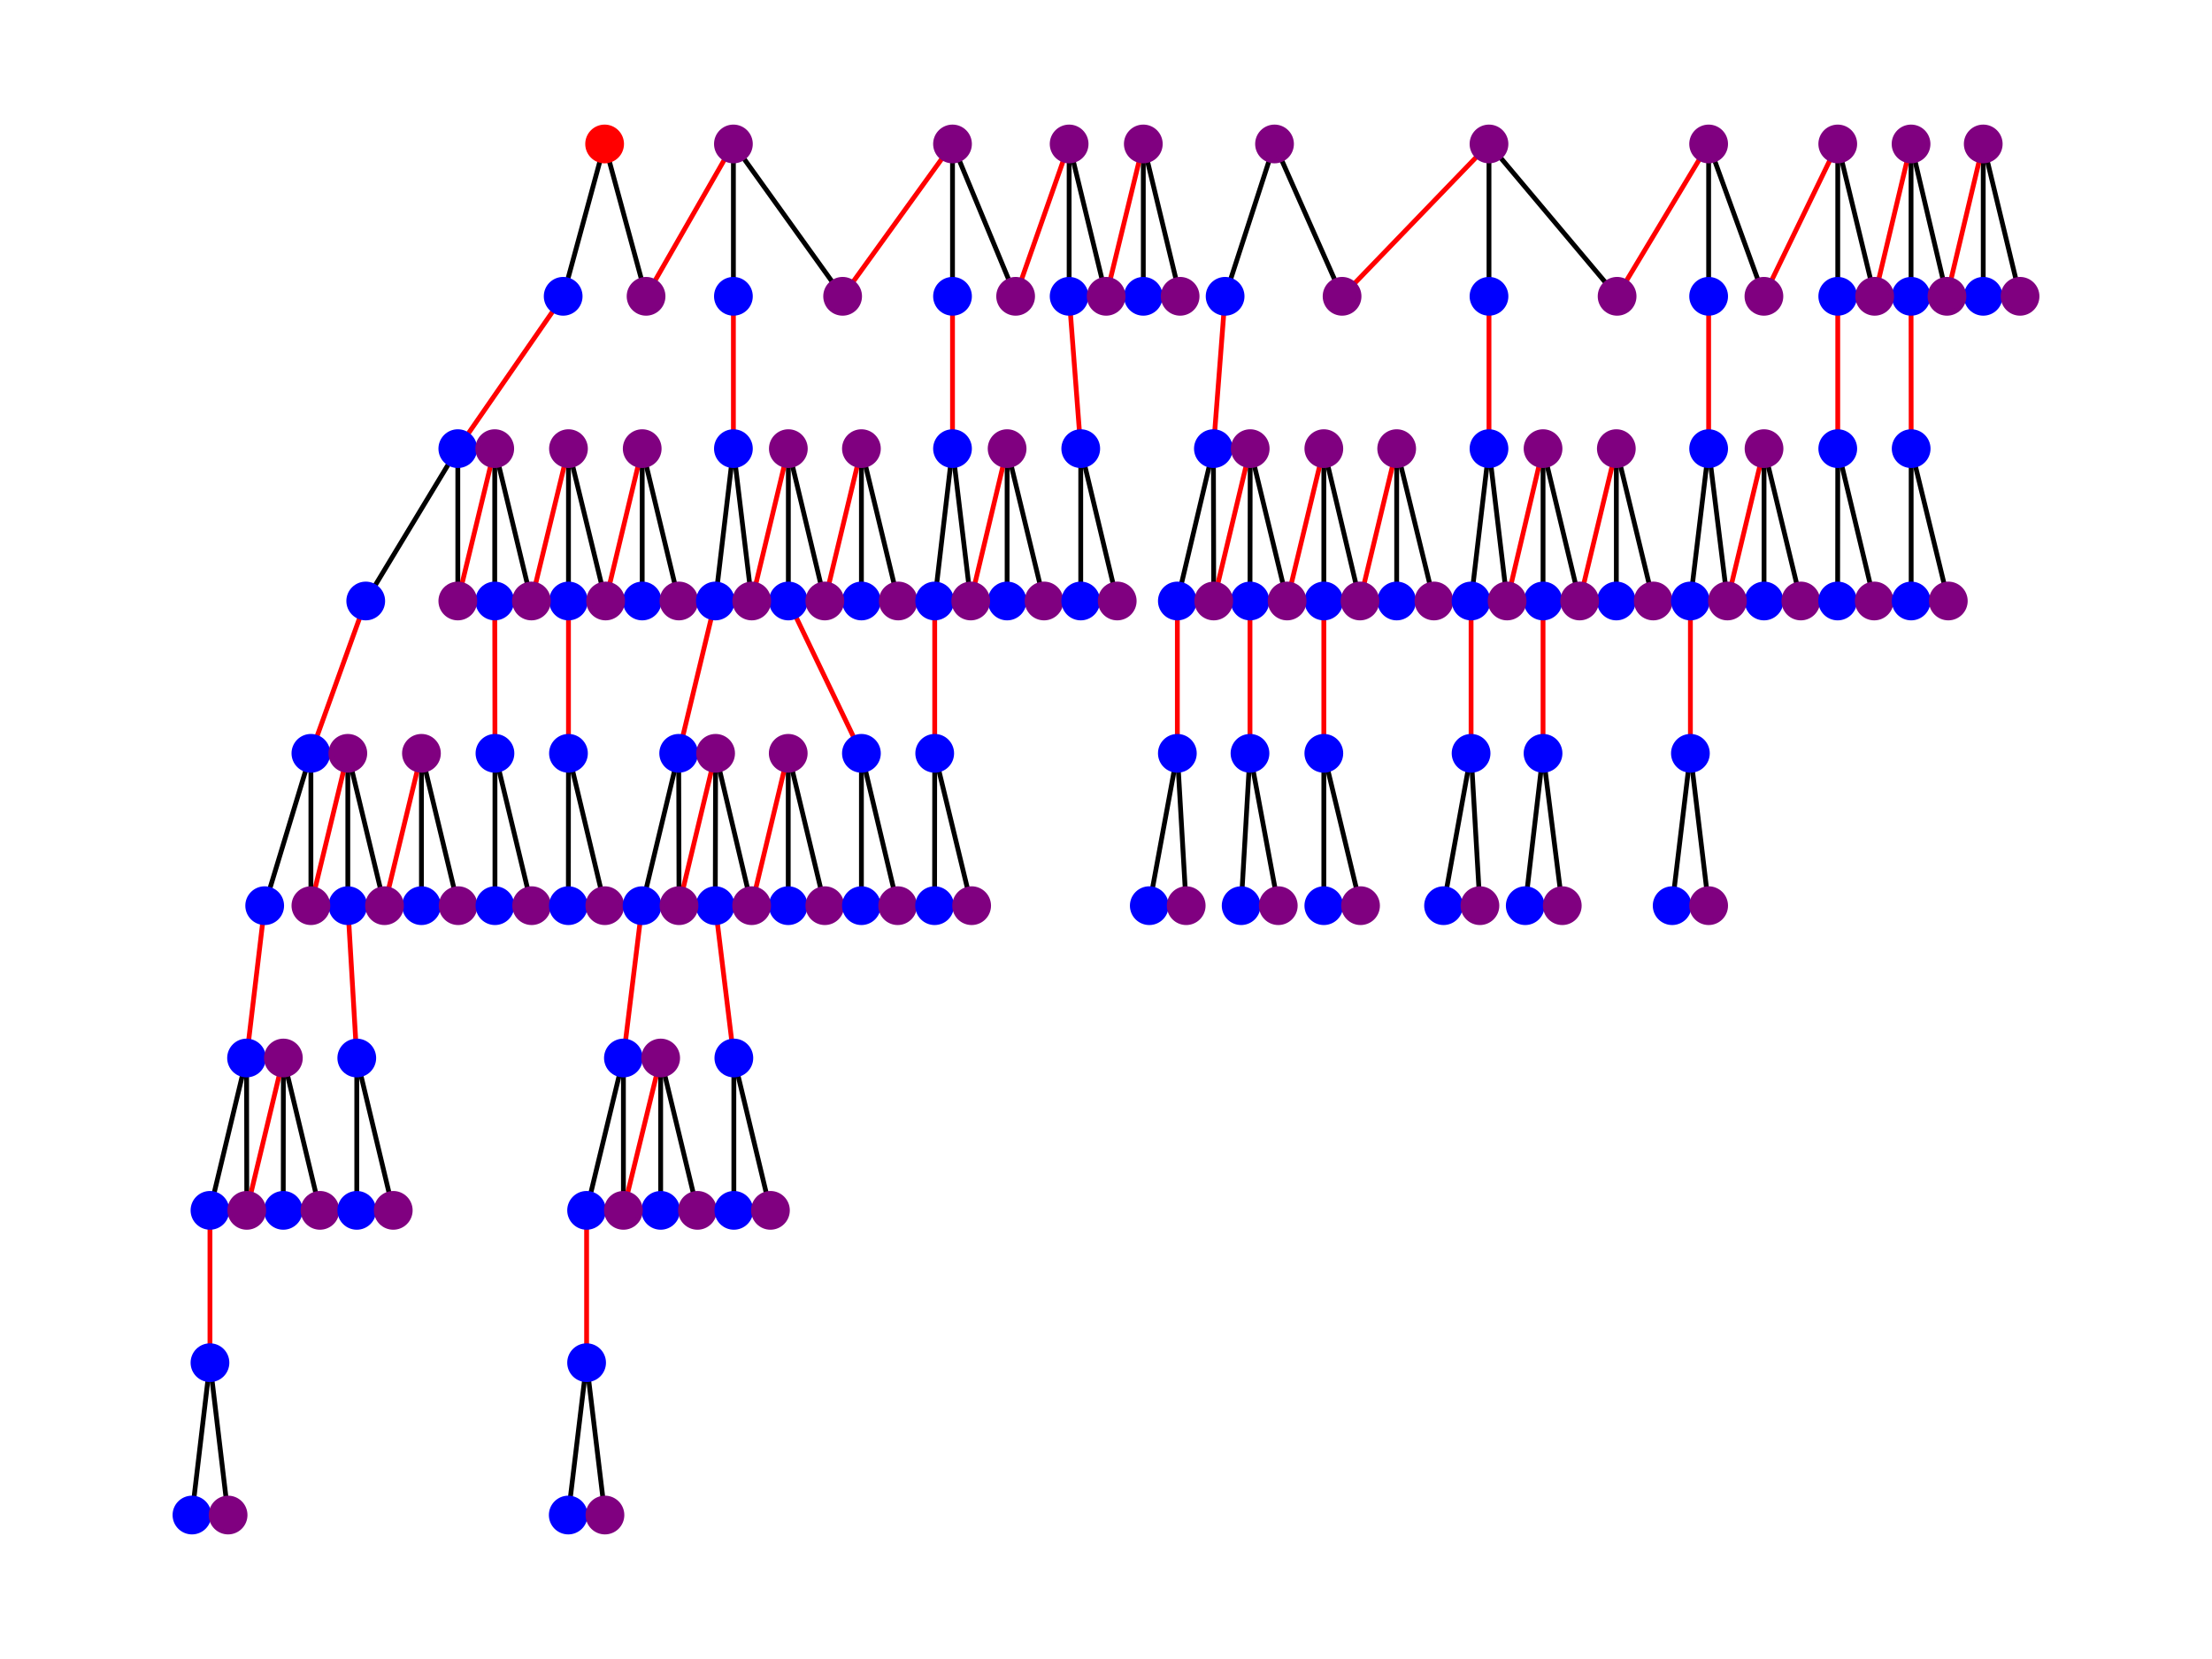 <?xml version="1.0" encoding="utf-8" standalone="no"?>
<!DOCTYPE svg PUBLIC "-//W3C//DTD SVG 1.1//EN"
  "http://www.w3.org/Graphics/SVG/1.1/DTD/svg11.dtd">
<svg xmlns:xlink="http://www.w3.org/1999/xlink" width="460.8pt" height="345.6pt" viewBox="0 0 460.8 345.6" xmlns="http://www.w3.org/2000/svg" version="1.1">
 <defs>
  <style type="text/css">*{stroke-linejoin: round; stroke-linecap: butt}</style>
 </defs>
 <g id="figure_1">
  <g id="patch_1">
   <path d="M 0 345.6 
L 460.8 345.6 
L 460.8 0 
L 0 0 
z
" style="fill: #ffffff"/>
  </g>
  <g id="axes_1">
   <g id="LineCollection_1">
    <path d="M 125.953 29.99 
L 117.318 61.726 
" clip-path="url(#p67c96daff3)" style="fill: none; stroke: #000000"/>
    <path d="M 125.953 29.99 
L 134.589 61.726 
" clip-path="url(#p67c96daff3)" style="fill: none; stroke: #000000"/>
    <path d="M 265.507 29.99 
L 255.214 61.726 
" clip-path="url(#p67c96daff3)" style="fill: none; stroke: #000000"/>
    <path d="M 265.507 29.99 
L 279.578 61.726 
" clip-path="url(#p67c96daff3)" style="fill: none; stroke: #000000"/>
    <path d="M 117.318 61.726 
L 95.371 93.461 
" clip-path="url(#p67c96daff3)" style="fill: none; stroke: #ff0000"/>
    <path d="M 95.371 93.461 
L 76.188 125.197 
" clip-path="url(#p67c96daff3)" style="fill: none; stroke: #000000"/>
    <path d="M 95.371 93.461 
L 95.371 125.197 
" clip-path="url(#p67c96daff3)" style="fill: none; stroke: #000000"/>
    <path d="M 152.782 29.99 
L 152.782 61.726 
" clip-path="url(#p67c96daff3)" style="fill: none; stroke: #000000"/>
    <path d="M 152.782 29.99 
L 175.534 61.726 
" clip-path="url(#p67c96daff3)" style="fill: none; stroke: #000000"/>
    <path d="M 152.782 29.99 
L 134.589 61.726 
" clip-path="url(#p67c96daff3)" style="fill: none; stroke: #ff0000"/>
    <path d="M 76.188 125.197 
L 64.766 156.932 
" clip-path="url(#p67c96daff3)" style="fill: none; stroke: #ff0000"/>
    <path d="M 64.766 156.932 
L 55.14 188.668 
" clip-path="url(#p67c96daff3)" style="fill: none; stroke: #000000"/>
    <path d="M 64.766 156.932 
L 64.766 188.668 
" clip-path="url(#p67c96daff3)" style="fill: none; stroke: #000000"/>
    <path d="M 103.063 93.461 
L 103.063 125.197 
" clip-path="url(#p67c96daff3)" style="fill: none; stroke: #000000"/>
    <path d="M 103.063 93.461 
L 110.708 125.197 
" clip-path="url(#p67c96daff3)" style="fill: none; stroke: #000000"/>
    <path d="M 103.063 93.461 
L 95.371 125.197 
" clip-path="url(#p67c96daff3)" style="fill: none; stroke: #ff0000"/>
    <path d="M 55.14 188.668 
L 51.363 220.403 
" clip-path="url(#p67c96daff3)" style="fill: none; stroke: #ff0000"/>
    <path d="M 51.363 220.403 
L 43.74 252.139 
" clip-path="url(#p67c96daff3)" style="fill: none; stroke: #000000"/>
    <path d="M 51.363 220.403 
L 51.409 252.139 
" clip-path="url(#p67c96daff3)" style="fill: none; stroke: #000000"/>
    <path d="M 72.458 156.932 
L 72.458 188.668 
" clip-path="url(#p67c96daff3)" style="fill: none; stroke: #000000"/>
    <path d="M 72.458 156.932 
L 80.103 188.668 
" clip-path="url(#p67c96daff3)" style="fill: none; stroke: #000000"/>
    <path d="M 72.458 156.932 
L 64.766 188.668 
" clip-path="url(#p67c96daff3)" style="fill: none; stroke: #ff0000"/>
    <path d="M 43.74 252.139 
L 43.74 283.874 
" clip-path="url(#p67c96daff3)" style="fill: none; stroke: #ff0000"/>
    <path d="M 43.74 283.874 
L 39.987 315.61 
" clip-path="url(#p67c96daff3)" style="fill: none; stroke: #000000"/>
    <path d="M 43.74 283.874 
L 47.517 315.61 
" clip-path="url(#p67c96daff3)" style="fill: none; stroke: #000000"/>
    <path d="M 59.032 220.403 
L 59.009 252.139 
" clip-path="url(#p67c96daff3)" style="fill: none; stroke: #000000"/>
    <path d="M 59.032 220.403 
L 66.654 252.139 
" clip-path="url(#p67c96daff3)" style="fill: none; stroke: #000000"/>
    <path d="M 59.032 220.403 
L 51.409 252.139 
" clip-path="url(#p67c96daff3)" style="fill: none; stroke: #ff0000"/>
    <path d="M 72.458 188.668 
L 74.323 220.403 
" clip-path="url(#p67c96daff3)" style="fill: none; stroke: #ff0000"/>
    <path d="M 74.323 220.403 
L 74.323 252.139 
" clip-path="url(#p67c96daff3)" style="fill: none; stroke: #000000"/>
    <path d="M 74.323 220.403 
L 81.922 252.139 
" clip-path="url(#p67c96daff3)" style="fill: none; stroke: #000000"/>
    <path d="M 87.795 156.932 
L 87.795 188.668 
" clip-path="url(#p67c96daff3)" style="fill: none; stroke: #000000"/>
    <path d="M 87.795 156.932 
L 95.44 188.668 
" clip-path="url(#p67c96daff3)" style="fill: none; stroke: #000000"/>
    <path d="M 87.795 156.932 
L 80.103 188.668 
" clip-path="url(#p67c96daff3)" style="fill: none; stroke: #ff0000"/>
    <path d="M 103.063 125.197 
L 103.109 156.932 
" clip-path="url(#p67c96daff3)" style="fill: none; stroke: #ff0000"/>
    <path d="M 103.109 156.932 
L 103.109 188.668 
" clip-path="url(#p67c96daff3)" style="fill: none; stroke: #000000"/>
    <path d="M 103.109 156.932 
L 110.754 188.668 
" clip-path="url(#p67c96daff3)" style="fill: none; stroke: #000000"/>
    <path d="M 118.423 93.461 
L 118.423 125.197 
" clip-path="url(#p67c96daff3)" style="fill: none; stroke: #000000"/>
    <path d="M 118.423 93.461 
L 126.161 125.197 
" clip-path="url(#p67c96daff3)" style="fill: none; stroke: #000000"/>
    <path d="M 118.423 93.461 
L 110.708 125.197 
" clip-path="url(#p67c96daff3)" style="fill: none; stroke: #ff0000"/>
    <path d="M 118.423 125.197 
L 118.423 156.932 
" clip-path="url(#p67c96daff3)" style="fill: none; stroke: #ff0000"/>
    <path d="M 118.423 156.932 
L 118.4 188.668 
" clip-path="url(#p67c96daff3)" style="fill: none; stroke: #000000"/>
    <path d="M 118.423 156.932 
L 125.999 188.668 
" clip-path="url(#p67c96daff3)" style="fill: none; stroke: #000000"/>
    <path d="M 133.783 93.461 
L 133.783 125.197 
" clip-path="url(#p67c96daff3)" style="fill: none; stroke: #000000"/>
    <path d="M 133.783 93.461 
L 141.429 125.197 
" clip-path="url(#p67c96daff3)" style="fill: none; stroke: #000000"/>
    <path d="M 133.783 93.461 
L 126.161 125.197 
" clip-path="url(#p67c96daff3)" style="fill: none; stroke: #ff0000"/>
    <path d="M 152.782 61.726 
L 152.782 93.461 
" clip-path="url(#p67c96daff3)" style="fill: none; stroke: #ff0000"/>
    <path d="M 152.782 93.461 
L 149.028 125.197 
" clip-path="url(#p67c96daff3)" style="fill: none; stroke: #000000"/>
    <path d="M 152.782 93.461 
L 156.605 125.197 
" clip-path="url(#p67c96daff3)" style="fill: none; stroke: #000000"/>
    <path d="M 198.425 29.99 
L 198.425 61.726 
" clip-path="url(#p67c96daff3)" style="fill: none; stroke: #000000"/>
    <path d="M 198.425 29.99 
L 211.574 61.726 
" clip-path="url(#p67c96daff3)" style="fill: none; stroke: #000000"/>
    <path d="M 198.425 29.99 
L 175.534 61.726 
" clip-path="url(#p67c96daff3)" style="fill: none; stroke: #ff0000"/>
    <path d="M 149.028 125.197 
L 141.383 156.932 
" clip-path="url(#p67c96daff3)" style="fill: none; stroke: #ff0000"/>
    <path d="M 141.383 156.932 
L 133.76 188.668 
" clip-path="url(#p67c96daff3)" style="fill: none; stroke: #000000"/>
    <path d="M 141.383 156.932 
L 141.452 188.668 
" clip-path="url(#p67c96daff3)" style="fill: none; stroke: #000000"/>
    <path d="M 164.227 93.461 
L 164.227 125.197 
" clip-path="url(#p67c96daff3)" style="fill: none; stroke: #000000"/>
    <path d="M 164.227 93.461 
L 171.827 125.197 
" clip-path="url(#p67c96daff3)" style="fill: none; stroke: #000000"/>
    <path d="M 164.227 93.461 
L 156.605 125.197 
" clip-path="url(#p67c96daff3)" style="fill: none; stroke: #ff0000"/>
    <path d="M 133.76 188.668 
L 129.868 220.403 
" clip-path="url(#p67c96daff3)" style="fill: none; stroke: #ff0000"/>
    <path d="M 129.868 220.403 
L 122.2 252.139 
" clip-path="url(#p67c96daff3)" style="fill: none; stroke: #000000"/>
    <path d="M 129.868 220.403 
L 129.868 252.139 
" clip-path="url(#p67c96daff3)" style="fill: none; stroke: #000000"/>
    <path d="M 149.074 156.932 
L 149.005 188.668 
" clip-path="url(#p67c96daff3)" style="fill: none; stroke: #000000"/>
    <path d="M 149.074 156.932 
L 156.582 188.668 
" clip-path="url(#p67c96daff3)" style="fill: none; stroke: #000000"/>
    <path d="M 149.074 156.932 
L 141.452 188.668 
" clip-path="url(#p67c96daff3)" style="fill: none; stroke: #ff0000"/>
    <path d="M 122.2 252.139 
L 122.2 283.874 
" clip-path="url(#p67c96daff3)" style="fill: none; stroke: #ff0000"/>
    <path d="M 122.2 283.874 
L 118.377 315.61 
" clip-path="url(#p67c96daff3)" style="fill: none; stroke: #000000"/>
    <path d="M 122.2 283.874 
L 126.022 315.61 
" clip-path="url(#p67c96daff3)" style="fill: none; stroke: #000000"/>
    <path d="M 137.629 220.403 
L 137.629 252.139 
" clip-path="url(#p67c96daff3)" style="fill: none; stroke: #000000"/>
    <path d="M 137.629 220.403 
L 145.297 252.139 
" clip-path="url(#p67c96daff3)" style="fill: none; stroke: #000000"/>
    <path d="M 137.629 220.403 
L 129.868 252.139 
" clip-path="url(#p67c96daff3)" style="fill: none; stroke: #ff0000"/>
    <path d="M 149.005 188.668 
L 152.874 220.403 
" clip-path="url(#p67c96daff3)" style="fill: none; stroke: #ff0000"/>
    <path d="M 152.874 220.403 
L 152.874 252.139 
" clip-path="url(#p67c96daff3)" style="fill: none; stroke: #000000"/>
    <path d="M 152.874 220.403 
L 160.496 252.139 
" clip-path="url(#p67c96daff3)" style="fill: none; stroke: #000000"/>
    <path d="M 164.204 156.932 
L 164.204 188.668 
" clip-path="url(#p67c96daff3)" style="fill: none; stroke: #000000"/>
    <path d="M 164.204 156.932 
L 171.827 188.668 
" clip-path="url(#p67c96daff3)" style="fill: none; stroke: #000000"/>
    <path d="M 164.204 156.932 
L 156.582 188.668 
" clip-path="url(#p67c96daff3)" style="fill: none; stroke: #ff0000"/>
    <path d="M 164.227 125.197 
L 179.449 156.932 
" clip-path="url(#p67c96daff3)" style="fill: none; stroke: #ff0000"/>
    <path d="M 179.449 156.932 
L 179.449 188.668 
" clip-path="url(#p67c96daff3)" style="fill: none; stroke: #000000"/>
    <path d="M 179.449 156.932 
L 187.002 188.668 
" clip-path="url(#p67c96daff3)" style="fill: none; stroke: #000000"/>
    <path d="M 179.449 93.461 
L 179.449 125.197 
" clip-path="url(#p67c96daff3)" style="fill: none; stroke: #000000"/>
    <path d="M 179.449 93.461 
L 187.118 125.197 
" clip-path="url(#p67c96daff3)" style="fill: none; stroke: #000000"/>
    <path d="M 179.449 93.461 
L 171.827 125.197 
" clip-path="url(#p67c96daff3)" style="fill: none; stroke: #ff0000"/>
    <path d="M 198.425 61.726 
L 198.425 93.461 
" clip-path="url(#p67c96daff3)" style="fill: none; stroke: #ff0000"/>
    <path d="M 198.425 93.461 
L 194.717 125.197 
" clip-path="url(#p67c96daff3)" style="fill: none; stroke: #000000"/>
    <path d="M 198.425 93.461 
L 202.224 125.197 
" clip-path="url(#p67c96daff3)" style="fill: none; stroke: #000000"/>
    <path d="M 222.72 29.99 
L 222.72 61.726 
" clip-path="url(#p67c96daff3)" style="fill: none; stroke: #000000"/>
    <path d="M 222.72 29.99 
L 230.435 61.726 
" clip-path="url(#p67c96daff3)" style="fill: none; stroke: #000000"/>
    <path d="M 222.72 29.99 
L 211.574 61.726 
" clip-path="url(#p67c96daff3)" style="fill: none; stroke: #ff0000"/>
    <path d="M 194.717 125.197 
L 194.717 156.932 
" clip-path="url(#p67c96daff3)" style="fill: none; stroke: #ff0000"/>
    <path d="M 194.717 156.932 
L 194.694 188.668 
" clip-path="url(#p67c96daff3)" style="fill: none; stroke: #000000"/>
    <path d="M 194.717 156.932 
L 202.409 188.668 
" clip-path="url(#p67c96daff3)" style="fill: none; stroke: #000000"/>
    <path d="M 209.801 93.461 
L 209.801 125.197 
" clip-path="url(#p67c96daff3)" style="fill: none; stroke: #000000"/>
    <path d="M 209.801 93.461 
L 217.493 125.197 
" clip-path="url(#p67c96daff3)" style="fill: none; stroke: #000000"/>
    <path d="M 209.801 93.461 
L 202.224 125.197 
" clip-path="url(#p67c96daff3)" style="fill: none; stroke: #ff0000"/>
    <path d="M 222.72 61.726 
L 225.138 93.461 
" clip-path="url(#p67c96daff3)" style="fill: none; stroke: #ff0000"/>
    <path d="M 225.138 93.461 
L 225.138 125.197 
" clip-path="url(#p67c96daff3)" style="fill: none; stroke: #000000"/>
    <path d="M 225.138 93.461 
L 232.738 125.197 
" clip-path="url(#p67c96daff3)" style="fill: none; stroke: #000000"/>
    <path d="M 238.172 29.99 
L 238.172 61.726 
" clip-path="url(#p67c96daff3)" style="fill: none; stroke: #000000"/>
    <path d="M 238.172 29.99 
L 245.841 61.726 
" clip-path="url(#p67c96daff3)" style="fill: none; stroke: #000000"/>
    <path d="M 238.172 29.99 
L 230.435 61.726 
" clip-path="url(#p67c96daff3)" style="fill: none; stroke: #ff0000"/>
    <path d="M 255.214 61.726 
L 252.773 93.461 
" clip-path="url(#p67c96daff3)" style="fill: none; stroke: #ff0000"/>
    <path d="M 252.773 93.461 
L 245.265 125.197 
" clip-path="url(#p67c96daff3)" style="fill: none; stroke: #000000"/>
    <path d="M 252.773 93.461 
L 252.842 125.197 
" clip-path="url(#p67c96daff3)" style="fill: none; stroke: #000000"/>
    <path d="M 310.183 29.99 
L 310.183 61.726 
" clip-path="url(#p67c96daff3)" style="fill: none; stroke: #000000"/>
    <path d="M 310.183 29.99 
L 336.873 61.726 
" clip-path="url(#p67c96daff3)" style="fill: none; stroke: #000000"/>
    <path d="M 310.183 29.99 
L 279.578 61.726 
" clip-path="url(#p67c96daff3)" style="fill: none; stroke: #ff0000"/>
    <path d="M 245.265 125.197 
L 245.265 156.932 
" clip-path="url(#p67c96daff3)" style="fill: none; stroke: #ff0000"/>
    <path d="M 245.265 156.932 
L 239.416 188.668 
" clip-path="url(#p67c96daff3)" style="fill: none; stroke: #000000"/>
    <path d="M 245.265 156.932 
L 247.107 188.668 
" clip-path="url(#p67c96daff3)" style="fill: none; stroke: #000000"/>
    <path d="M 260.441 93.461 
L 260.395 125.197 
" clip-path="url(#p67c96daff3)" style="fill: none; stroke: #000000"/>
    <path d="M 260.441 93.461 
L 268.133 125.197 
" clip-path="url(#p67c96daff3)" style="fill: none; stroke: #000000"/>
    <path d="M 260.441 93.461 
L 252.842 125.197 
" clip-path="url(#p67c96daff3)" style="fill: none; stroke: #ff0000"/>
    <path d="M 260.395 125.197 
L 260.395 156.932 
" clip-path="url(#p67c96daff3)" style="fill: none; stroke: #ff0000"/>
    <path d="M 260.395 156.932 
L 258.553 188.668 
" clip-path="url(#p67c96daff3)" style="fill: none; stroke: #000000"/>
    <path d="M 260.395 156.932 
L 266.29 188.668 
" clip-path="url(#p67c96daff3)" style="fill: none; stroke: #000000"/>
    <path d="M 275.778 93.461 
L 275.778 125.197 
" clip-path="url(#p67c96daff3)" style="fill: none; stroke: #000000"/>
    <path d="M 275.778 93.461 
L 283.309 125.197 
" clip-path="url(#p67c96daff3)" style="fill: none; stroke: #000000"/>
    <path d="M 275.778 93.461 
L 268.133 125.197 
" clip-path="url(#p67c96daff3)" style="fill: none; stroke: #ff0000"/>
    <path d="M 275.778 125.197 
L 275.778 156.932 
" clip-path="url(#p67c96daff3)" style="fill: none; stroke: #ff0000"/>
    <path d="M 275.778 156.932 
L 275.778 188.668 
" clip-path="url(#p67c96daff3)" style="fill: none; stroke: #000000"/>
    <path d="M 275.778 156.932 
L 283.424 188.668 
" clip-path="url(#p67c96daff3)" style="fill: none; stroke: #000000"/>
    <path d="M 290.954 93.461 
L 290.954 125.197 
" clip-path="url(#p67c96daff3)" style="fill: none; stroke: #000000"/>
    <path d="M 290.954 93.461 
L 298.715 125.197 
" clip-path="url(#p67c96daff3)" style="fill: none; stroke: #000000"/>
    <path d="M 290.954 93.461 
L 283.309 125.197 
" clip-path="url(#p67c96daff3)" style="fill: none; stroke: #ff0000"/>
    <path d="M 310.183 61.726 
L 310.183 93.461 
" clip-path="url(#p67c96daff3)" style="fill: none; stroke: #ff0000"/>
    <path d="M 310.183 93.461 
L 306.453 125.197 
" clip-path="url(#p67c96daff3)" style="fill: none; stroke: #000000"/>
    <path d="M 310.183 93.461 
L 313.96 125.197 
" clip-path="url(#p67c96daff3)" style="fill: none; stroke: #000000"/>
    <path d="M 355.941 29.99 
L 355.941 61.726 
" clip-path="url(#p67c96daff3)" style="fill: none; stroke: #000000"/>
    <path d="M 355.941 29.99 
L 367.456 61.726 
" clip-path="url(#p67c96daff3)" style="fill: none; stroke: #000000"/>
    <path d="M 355.941 29.99 
L 336.873 61.726 
" clip-path="url(#p67c96daff3)" style="fill: none; stroke: #ff0000"/>
    <path d="M 306.453 125.197 
L 306.453 156.932 
" clip-path="url(#p67c96daff3)" style="fill: none; stroke: #ff0000"/>
    <path d="M 306.453 156.932 
L 300.718 188.668 
" clip-path="url(#p67c96daff3)" style="fill: none; stroke: #000000"/>
    <path d="M 306.453 156.932 
L 308.295 188.668 
" clip-path="url(#p67c96daff3)" style="fill: none; stroke: #000000"/>
    <path d="M 321.444 93.461 
L 321.444 125.197 
" clip-path="url(#p67c96daff3)" style="fill: none; stroke: #000000"/>
    <path d="M 321.444 93.461 
L 329.067 125.197 
" clip-path="url(#p67c96daff3)" style="fill: none; stroke: #000000"/>
    <path d="M 321.444 93.461 
L 313.96 125.197 
" clip-path="url(#p67c96daff3)" style="fill: none; stroke: #ff0000"/>
    <path d="M 321.444 125.197 
L 321.444 156.932 
" clip-path="url(#p67c96daff3)" style="fill: none; stroke: #ff0000"/>
    <path d="M 321.444 156.932 
L 317.737 188.668 
" clip-path="url(#p67c96daff3)" style="fill: none; stroke: #000000"/>
    <path d="M 321.444 156.932 
L 325.451 188.668 
" clip-path="url(#p67c96daff3)" style="fill: none; stroke: #000000"/>
    <path d="M 336.712 93.461 
L 336.712 125.197 
" clip-path="url(#p67c96daff3)" style="fill: none; stroke: #000000"/>
    <path d="M 336.712 93.461 
L 344.404 125.197 
" clip-path="url(#p67c96daff3)" style="fill: none; stroke: #000000"/>
    <path d="M 336.712 93.461 
L 329.067 125.197 
" clip-path="url(#p67c96daff3)" style="fill: none; stroke: #ff0000"/>
    <path d="M 355.941 61.726 
L 355.941 93.461 
" clip-path="url(#p67c96daff3)" style="fill: none; stroke: #ff0000"/>
    <path d="M 355.941 93.461 
L 352.142 125.197 
" clip-path="url(#p67c96daff3)" style="fill: none; stroke: #000000"/>
    <path d="M 355.941 93.461 
L 359.856 125.197 
" clip-path="url(#p67c96daff3)" style="fill: none; stroke: #000000"/>
    <path d="M 382.839 29.99 
L 382.839 61.726 
" clip-path="url(#p67c96daff3)" style="fill: none; stroke: #000000"/>
    <path d="M 382.839 29.99 
L 390.53 61.726 
" clip-path="url(#p67c96daff3)" style="fill: none; stroke: #000000"/>
    <path d="M 382.839 29.99 
L 367.456 61.726 
" clip-path="url(#p67c96daff3)" style="fill: none; stroke: #ff0000"/>
    <path d="M 352.142 125.197 
L 352.142 156.932 
" clip-path="url(#p67c96daff3)" style="fill: none; stroke: #ff0000"/>
    <path d="M 352.142 156.932 
L 348.342 188.668 
" clip-path="url(#p67c96daff3)" style="fill: none; stroke: #000000"/>
    <path d="M 352.142 156.932 
L 355.941 188.668 
" clip-path="url(#p67c96daff3)" style="fill: none; stroke: #000000"/>
    <path d="M 367.479 93.461 
L 367.479 125.197 
" clip-path="url(#p67c96daff3)" style="fill: none; stroke: #000000"/>
    <path d="M 367.479 93.461 
L 375.147 125.197 
" clip-path="url(#p67c96daff3)" style="fill: none; stroke: #000000"/>
    <path d="M 367.479 93.461 
L 359.856 125.197 
" clip-path="url(#p67c96daff3)" style="fill: none; stroke: #ff0000"/>
    <path d="M 382.839 61.726 
L 382.839 93.461 
" clip-path="url(#p67c96daff3)" style="fill: none; stroke: #ff0000"/>
    <path d="M 382.839 93.461 
L 382.816 125.197 
" clip-path="url(#p67c96daff3)" style="fill: none; stroke: #000000"/>
    <path d="M 382.839 93.461 
L 390.438 125.197 
" clip-path="url(#p67c96daff3)" style="fill: none; stroke: #000000"/>
    <path d="M 398.107 29.99 
L 398.107 61.726 
" clip-path="url(#p67c96daff3)" style="fill: none; stroke: #000000"/>
    <path d="M 398.107 29.99 
L 405.591 61.726 
" clip-path="url(#p67c96daff3)" style="fill: none; stroke: #000000"/>
    <path d="M 398.107 29.99 
L 390.53 61.726 
" clip-path="url(#p67c96daff3)" style="fill: none; stroke: #ff0000"/>
    <path d="M 398.107 61.726 
L 398.13 93.461 
" clip-path="url(#p67c96daff3)" style="fill: none; stroke: #ff0000"/>
    <path d="M 398.13 93.461 
L 398.13 125.197 
" clip-path="url(#p67c96daff3)" style="fill: none; stroke: #000000"/>
    <path d="M 398.13 93.461 
L 405.868 125.197 
" clip-path="url(#p67c96daff3)" style="fill: none; stroke: #000000"/>
    <path d="M 413.145 29.99 
L 413.145 61.726 
" clip-path="url(#p67c96daff3)" style="fill: none; stroke: #000000"/>
    <path d="M 413.145 29.99 
L 420.813 61.726 
" clip-path="url(#p67c96daff3)" style="fill: none; stroke: #000000"/>
    <path d="M 413.145 29.99 
L 405.591 61.726 
" clip-path="url(#p67c96daff3)" style="fill: none; stroke: #ff0000"/>
   </g>
   <g id="PathCollection_1">
    <defs>
     <path id="C0_0_68107f2a61" d="M 0 3.536 
C 0.938 3.536 1.837 3.163 2.5 2.5 
C 3.163 1.837 3.536 0.938 3.536 -0 
C 3.536 -0.938 3.163 -1.837 2.5 -2.5 
C 1.837 -3.163 0.938 -3.536 0 -3.536 
C -0.938 -3.536 -1.837 -3.163 -2.5 -2.5 
C -3.163 -1.837 -3.536 -0.938 -3.536 0 
C -3.536 0.938 -3.163 1.837 -2.5 2.5 
C -1.837 3.163 -0.938 3.536 0 3.536 
z
"/>
    </defs>
    <g clip-path="url(#p67c96daff3)">
     <use xlink:href="#C0_0_68107f2a61" x="125.953" y="29.99" style="fill: #ff0000; stroke: #ff0000"/>
    </g>
    <g clip-path="url(#p67c96daff3)">
     <use xlink:href="#C0_0_68107f2a61" x="265.507" y="29.99" style="fill: #800080; stroke: #800080"/>
    </g>
    <g clip-path="url(#p67c96daff3)">
     <use xlink:href="#C0_0_68107f2a61" x="117.318" y="61.726" style="fill: #0000ff; stroke: #0000ff"/>
    </g>
    <g clip-path="url(#p67c96daff3)">
     <use xlink:href="#C0_0_68107f2a61" x="95.371" y="93.461" style="fill: #0000ff; stroke: #0000ff"/>
    </g>
    <g clip-path="url(#p67c96daff3)">
     <use xlink:href="#C0_0_68107f2a61" x="152.782" y="29.99" style="fill: #800080; stroke: #800080"/>
    </g>
    <g clip-path="url(#p67c96daff3)">
     <use xlink:href="#C0_0_68107f2a61" x="76.188" y="125.197" style="fill: #0000ff; stroke: #0000ff"/>
    </g>
    <g clip-path="url(#p67c96daff3)">
     <use xlink:href="#C0_0_68107f2a61" x="64.766" y="156.932" style="fill: #0000ff; stroke: #0000ff"/>
    </g>
    <g clip-path="url(#p67c96daff3)">
     <use xlink:href="#C0_0_68107f2a61" x="103.063" y="93.461" style="fill: #800080; stroke: #800080"/>
    </g>
    <g clip-path="url(#p67c96daff3)">
     <use xlink:href="#C0_0_68107f2a61" x="55.14" y="188.668" style="fill: #0000ff; stroke: #0000ff"/>
    </g>
    <g clip-path="url(#p67c96daff3)">
     <use xlink:href="#C0_0_68107f2a61" x="51.363" y="220.403" style="fill: #0000ff; stroke: #0000ff"/>
    </g>
    <g clip-path="url(#p67c96daff3)">
     <use xlink:href="#C0_0_68107f2a61" x="72.458" y="156.932" style="fill: #800080; stroke: #800080"/>
    </g>
    <g clip-path="url(#p67c96daff3)">
     <use xlink:href="#C0_0_68107f2a61" x="43.74" y="252.139" style="fill: #0000ff; stroke: #0000ff"/>
    </g>
    <g clip-path="url(#p67c96daff3)">
     <use xlink:href="#C0_0_68107f2a61" x="43.74" y="283.874" style="fill: #0000ff; stroke: #0000ff"/>
    </g>
    <g clip-path="url(#p67c96daff3)">
     <use xlink:href="#C0_0_68107f2a61" x="59.032" y="220.403" style="fill: #800080; stroke: #800080"/>
    </g>
    <g clip-path="url(#p67c96daff3)">
     <use xlink:href="#C0_0_68107f2a61" x="39.987" y="315.61" style="fill: #0000ff; stroke: #0000ff"/>
    </g>
    <g clip-path="url(#p67c96daff3)">
     <use xlink:href="#C0_0_68107f2a61" x="47.517" y="315.61" style="fill: #800080; stroke: #800080"/>
    </g>
    <g clip-path="url(#p67c96daff3)">
     <use xlink:href="#C0_0_68107f2a61" x="59.009" y="252.139" style="fill: #0000ff; stroke: #0000ff"/>
    </g>
    <g clip-path="url(#p67c96daff3)">
     <use xlink:href="#C0_0_68107f2a61" x="66.654" y="252.139" style="fill: #800080; stroke: #800080"/>
    </g>
    <g clip-path="url(#p67c96daff3)">
     <use xlink:href="#C0_0_68107f2a61" x="51.409" y="252.139" style="fill: #800080; stroke: #800080"/>
    </g>
    <g clip-path="url(#p67c96daff3)">
     <use xlink:href="#C0_0_68107f2a61" x="72.458" y="188.668" style="fill: #0000ff; stroke: #0000ff"/>
    </g>
    <g clip-path="url(#p67c96daff3)">
     <use xlink:href="#C0_0_68107f2a61" x="74.323" y="220.403" style="fill: #0000ff; stroke: #0000ff"/>
    </g>
    <g clip-path="url(#p67c96daff3)">
     <use xlink:href="#C0_0_68107f2a61" x="87.795" y="156.932" style="fill: #800080; stroke: #800080"/>
    </g>
    <g clip-path="url(#p67c96daff3)">
     <use xlink:href="#C0_0_68107f2a61" x="74.323" y="252.139" style="fill: #0000ff; stroke: #0000ff"/>
    </g>
    <g clip-path="url(#p67c96daff3)">
     <use xlink:href="#C0_0_68107f2a61" x="81.922" y="252.139" style="fill: #800080; stroke: #800080"/>
    </g>
    <g clip-path="url(#p67c96daff3)">
     <use xlink:href="#C0_0_68107f2a61" x="87.795" y="188.668" style="fill: #0000ff; stroke: #0000ff"/>
    </g>
    <g clip-path="url(#p67c96daff3)">
     <use xlink:href="#C0_0_68107f2a61" x="95.44" y="188.668" style="fill: #800080; stroke: #800080"/>
    </g>
    <g clip-path="url(#p67c96daff3)">
     <use xlink:href="#C0_0_68107f2a61" x="80.103" y="188.668" style="fill: #800080; stroke: #800080"/>
    </g>
    <g clip-path="url(#p67c96daff3)">
     <use xlink:href="#C0_0_68107f2a61" x="64.766" y="188.668" style="fill: #800080; stroke: #800080"/>
    </g>
    <g clip-path="url(#p67c96daff3)">
     <use xlink:href="#C0_0_68107f2a61" x="103.063" y="125.197" style="fill: #0000ff; stroke: #0000ff"/>
    </g>
    <g clip-path="url(#p67c96daff3)">
     <use xlink:href="#C0_0_68107f2a61" x="103.109" y="156.932" style="fill: #0000ff; stroke: #0000ff"/>
    </g>
    <g clip-path="url(#p67c96daff3)">
     <use xlink:href="#C0_0_68107f2a61" x="118.423" y="93.461" style="fill: #800080; stroke: #800080"/>
    </g>
    <g clip-path="url(#p67c96daff3)">
     <use xlink:href="#C0_0_68107f2a61" x="103.109" y="188.668" style="fill: #0000ff; stroke: #0000ff"/>
    </g>
    <g clip-path="url(#p67c96daff3)">
     <use xlink:href="#C0_0_68107f2a61" x="110.754" y="188.668" style="fill: #800080; stroke: #800080"/>
    </g>
    <g clip-path="url(#p67c96daff3)">
     <use xlink:href="#C0_0_68107f2a61" x="118.423" y="125.197" style="fill: #0000ff; stroke: #0000ff"/>
    </g>
    <g clip-path="url(#p67c96daff3)">
     <use xlink:href="#C0_0_68107f2a61" x="118.423" y="156.932" style="fill: #0000ff; stroke: #0000ff"/>
    </g>
    <g clip-path="url(#p67c96daff3)">
     <use xlink:href="#C0_0_68107f2a61" x="133.783" y="93.461" style="fill: #800080; stroke: #800080"/>
    </g>
    <g clip-path="url(#p67c96daff3)">
     <use xlink:href="#C0_0_68107f2a61" x="118.4" y="188.668" style="fill: #0000ff; stroke: #0000ff"/>
    </g>
    <g clip-path="url(#p67c96daff3)">
     <use xlink:href="#C0_0_68107f2a61" x="125.999" y="188.668" style="fill: #800080; stroke: #800080"/>
    </g>
    <g clip-path="url(#p67c96daff3)">
     <use xlink:href="#C0_0_68107f2a61" x="133.783" y="125.197" style="fill: #0000ff; stroke: #0000ff"/>
    </g>
    <g clip-path="url(#p67c96daff3)">
     <use xlink:href="#C0_0_68107f2a61" x="141.429" y="125.197" style="fill: #800080; stroke: #800080"/>
    </g>
    <g clip-path="url(#p67c96daff3)">
     <use xlink:href="#C0_0_68107f2a61" x="126.161" y="125.197" style="fill: #800080; stroke: #800080"/>
    </g>
    <g clip-path="url(#p67c96daff3)">
     <use xlink:href="#C0_0_68107f2a61" x="110.708" y="125.197" style="fill: #800080; stroke: #800080"/>
    </g>
    <g clip-path="url(#p67c96daff3)">
     <use xlink:href="#C0_0_68107f2a61" x="95.371" y="125.197" style="fill: #800080; stroke: #800080"/>
    </g>
    <g clip-path="url(#p67c96daff3)">
     <use xlink:href="#C0_0_68107f2a61" x="152.782" y="61.726" style="fill: #0000ff; stroke: #0000ff"/>
    </g>
    <g clip-path="url(#p67c96daff3)">
     <use xlink:href="#C0_0_68107f2a61" x="152.782" y="93.461" style="fill: #0000ff; stroke: #0000ff"/>
    </g>
    <g clip-path="url(#p67c96daff3)">
     <use xlink:href="#C0_0_68107f2a61" x="198.425" y="29.99" style="fill: #800080; stroke: #800080"/>
    </g>
    <g clip-path="url(#p67c96daff3)">
     <use xlink:href="#C0_0_68107f2a61" x="149.028" y="125.197" style="fill: #0000ff; stroke: #0000ff"/>
    </g>
    <g clip-path="url(#p67c96daff3)">
     <use xlink:href="#C0_0_68107f2a61" x="141.383" y="156.932" style="fill: #0000ff; stroke: #0000ff"/>
    </g>
    <g clip-path="url(#p67c96daff3)">
     <use xlink:href="#C0_0_68107f2a61" x="164.227" y="93.461" style="fill: #800080; stroke: #800080"/>
    </g>
    <g clip-path="url(#p67c96daff3)">
     <use xlink:href="#C0_0_68107f2a61" x="133.76" y="188.668" style="fill: #0000ff; stroke: #0000ff"/>
    </g>
    <g clip-path="url(#p67c96daff3)">
     <use xlink:href="#C0_0_68107f2a61" x="129.868" y="220.403" style="fill: #0000ff; stroke: #0000ff"/>
    </g>
    <g clip-path="url(#p67c96daff3)">
     <use xlink:href="#C0_0_68107f2a61" x="149.074" y="156.932" style="fill: #800080; stroke: #800080"/>
    </g>
    <g clip-path="url(#p67c96daff3)">
     <use xlink:href="#C0_0_68107f2a61" x="122.2" y="252.139" style="fill: #0000ff; stroke: #0000ff"/>
    </g>
    <g clip-path="url(#p67c96daff3)">
     <use xlink:href="#C0_0_68107f2a61" x="122.2" y="283.874" style="fill: #0000ff; stroke: #0000ff"/>
    </g>
    <g clip-path="url(#p67c96daff3)">
     <use xlink:href="#C0_0_68107f2a61" x="137.629" y="220.403" style="fill: #800080; stroke: #800080"/>
    </g>
    <g clip-path="url(#p67c96daff3)">
     <use xlink:href="#C0_0_68107f2a61" x="118.377" y="315.61" style="fill: #0000ff; stroke: #0000ff"/>
    </g>
    <g clip-path="url(#p67c96daff3)">
     <use xlink:href="#C0_0_68107f2a61" x="126.022" y="315.61" style="fill: #800080; stroke: #800080"/>
    </g>
    <g clip-path="url(#p67c96daff3)">
     <use xlink:href="#C0_0_68107f2a61" x="137.629" y="252.139" style="fill: #0000ff; stroke: #0000ff"/>
    </g>
    <g clip-path="url(#p67c96daff3)">
     <use xlink:href="#C0_0_68107f2a61" x="145.297" y="252.139" style="fill: #800080; stroke: #800080"/>
    </g>
    <g clip-path="url(#p67c96daff3)">
     <use xlink:href="#C0_0_68107f2a61" x="129.868" y="252.139" style="fill: #800080; stroke: #800080"/>
    </g>
    <g clip-path="url(#p67c96daff3)">
     <use xlink:href="#C0_0_68107f2a61" x="149.005" y="188.668" style="fill: #0000ff; stroke: #0000ff"/>
    </g>
    <g clip-path="url(#p67c96daff3)">
     <use xlink:href="#C0_0_68107f2a61" x="152.874" y="220.403" style="fill: #0000ff; stroke: #0000ff"/>
    </g>
    <g clip-path="url(#p67c96daff3)">
     <use xlink:href="#C0_0_68107f2a61" x="164.204" y="156.932" style="fill: #800080; stroke: #800080"/>
    </g>
    <g clip-path="url(#p67c96daff3)">
     <use xlink:href="#C0_0_68107f2a61" x="152.874" y="252.139" style="fill: #0000ff; stroke: #0000ff"/>
    </g>
    <g clip-path="url(#p67c96daff3)">
     <use xlink:href="#C0_0_68107f2a61" x="160.496" y="252.139" style="fill: #800080; stroke: #800080"/>
    </g>
    <g clip-path="url(#p67c96daff3)">
     <use xlink:href="#C0_0_68107f2a61" x="164.204" y="188.668" style="fill: #0000ff; stroke: #0000ff"/>
    </g>
    <g clip-path="url(#p67c96daff3)">
     <use xlink:href="#C0_0_68107f2a61" x="171.827" y="188.668" style="fill: #800080; stroke: #800080"/>
    </g>
    <g clip-path="url(#p67c96daff3)">
     <use xlink:href="#C0_0_68107f2a61" x="156.582" y="188.668" style="fill: #800080; stroke: #800080"/>
    </g>
    <g clip-path="url(#p67c96daff3)">
     <use xlink:href="#C0_0_68107f2a61" x="141.452" y="188.668" style="fill: #800080; stroke: #800080"/>
    </g>
    <g clip-path="url(#p67c96daff3)">
     <use xlink:href="#C0_0_68107f2a61" x="164.227" y="125.197" style="fill: #0000ff; stroke: #0000ff"/>
    </g>
    <g clip-path="url(#p67c96daff3)">
     <use xlink:href="#C0_0_68107f2a61" x="179.449" y="156.932" style="fill: #0000ff; stroke: #0000ff"/>
    </g>
    <g clip-path="url(#p67c96daff3)">
     <use xlink:href="#C0_0_68107f2a61" x="179.449" y="93.461" style="fill: #800080; stroke: #800080"/>
    </g>
    <g clip-path="url(#p67c96daff3)">
     <use xlink:href="#C0_0_68107f2a61" x="179.449" y="188.668" style="fill: #0000ff; stroke: #0000ff"/>
    </g>
    <g clip-path="url(#p67c96daff3)">
     <use xlink:href="#C0_0_68107f2a61" x="187.002" y="188.668" style="fill: #800080; stroke: #800080"/>
    </g>
    <g clip-path="url(#p67c96daff3)">
     <use xlink:href="#C0_0_68107f2a61" x="179.449" y="125.197" style="fill: #0000ff; stroke: #0000ff"/>
    </g>
    <g clip-path="url(#p67c96daff3)">
     <use xlink:href="#C0_0_68107f2a61" x="187.118" y="125.197" style="fill: #800080; stroke: #800080"/>
    </g>
    <g clip-path="url(#p67c96daff3)">
     <use xlink:href="#C0_0_68107f2a61" x="171.827" y="125.197" style="fill: #800080; stroke: #800080"/>
    </g>
    <g clip-path="url(#p67c96daff3)">
     <use xlink:href="#C0_0_68107f2a61" x="156.605" y="125.197" style="fill: #800080; stroke: #800080"/>
    </g>
    <g clip-path="url(#p67c96daff3)">
     <use xlink:href="#C0_0_68107f2a61" x="198.425" y="61.726" style="fill: #0000ff; stroke: #0000ff"/>
    </g>
    <g clip-path="url(#p67c96daff3)">
     <use xlink:href="#C0_0_68107f2a61" x="198.425" y="93.461" style="fill: #0000ff; stroke: #0000ff"/>
    </g>
    <g clip-path="url(#p67c96daff3)">
     <use xlink:href="#C0_0_68107f2a61" x="222.72" y="29.99" style="fill: #800080; stroke: #800080"/>
    </g>
    <g clip-path="url(#p67c96daff3)">
     <use xlink:href="#C0_0_68107f2a61" x="194.717" y="125.197" style="fill: #0000ff; stroke: #0000ff"/>
    </g>
    <g clip-path="url(#p67c96daff3)">
     <use xlink:href="#C0_0_68107f2a61" x="194.717" y="156.932" style="fill: #0000ff; stroke: #0000ff"/>
    </g>
    <g clip-path="url(#p67c96daff3)">
     <use xlink:href="#C0_0_68107f2a61" x="209.801" y="93.461" style="fill: #800080; stroke: #800080"/>
    </g>
    <g clip-path="url(#p67c96daff3)">
     <use xlink:href="#C0_0_68107f2a61" x="194.694" y="188.668" style="fill: #0000ff; stroke: #0000ff"/>
    </g>
    <g clip-path="url(#p67c96daff3)">
     <use xlink:href="#C0_0_68107f2a61" x="202.409" y="188.668" style="fill: #800080; stroke: #800080"/>
    </g>
    <g clip-path="url(#p67c96daff3)">
     <use xlink:href="#C0_0_68107f2a61" x="209.801" y="125.197" style="fill: #0000ff; stroke: #0000ff"/>
    </g>
    <g clip-path="url(#p67c96daff3)">
     <use xlink:href="#C0_0_68107f2a61" x="217.493" y="125.197" style="fill: #800080; stroke: #800080"/>
    </g>
    <g clip-path="url(#p67c96daff3)">
     <use xlink:href="#C0_0_68107f2a61" x="202.224" y="125.197" style="fill: #800080; stroke: #800080"/>
    </g>
    <g clip-path="url(#p67c96daff3)">
     <use xlink:href="#C0_0_68107f2a61" x="222.72" y="61.726" style="fill: #0000ff; stroke: #0000ff"/>
    </g>
    <g clip-path="url(#p67c96daff3)">
     <use xlink:href="#C0_0_68107f2a61" x="225.138" y="93.461" style="fill: #0000ff; stroke: #0000ff"/>
    </g>
    <g clip-path="url(#p67c96daff3)">
     <use xlink:href="#C0_0_68107f2a61" x="238.172" y="29.99" style="fill: #800080; stroke: #800080"/>
    </g>
    <g clip-path="url(#p67c96daff3)">
     <use xlink:href="#C0_0_68107f2a61" x="225.138" y="125.197" style="fill: #0000ff; stroke: #0000ff"/>
    </g>
    <g clip-path="url(#p67c96daff3)">
     <use xlink:href="#C0_0_68107f2a61" x="232.738" y="125.197" style="fill: #800080; stroke: #800080"/>
    </g>
    <g clip-path="url(#p67c96daff3)">
     <use xlink:href="#C0_0_68107f2a61" x="238.172" y="61.726" style="fill: #0000ff; stroke: #0000ff"/>
    </g>
    <g clip-path="url(#p67c96daff3)">
     <use xlink:href="#C0_0_68107f2a61" x="245.841" y="61.726" style="fill: #800080; stroke: #800080"/>
    </g>
    <g clip-path="url(#p67c96daff3)">
     <use xlink:href="#C0_0_68107f2a61" x="230.435" y="61.726" style="fill: #800080; stroke: #800080"/>
    </g>
    <g clip-path="url(#p67c96daff3)">
     <use xlink:href="#C0_0_68107f2a61" x="211.574" y="61.726" style="fill: #800080; stroke: #800080"/>
    </g>
    <g clip-path="url(#p67c96daff3)">
     <use xlink:href="#C0_0_68107f2a61" x="175.534" y="61.726" style="fill: #800080; stroke: #800080"/>
    </g>
    <g clip-path="url(#p67c96daff3)">
     <use xlink:href="#C0_0_68107f2a61" x="134.589" y="61.726" style="fill: #800080; stroke: #800080"/>
    </g>
    <g clip-path="url(#p67c96daff3)">
     <use xlink:href="#C0_0_68107f2a61" x="255.214" y="61.726" style="fill: #0000ff; stroke: #0000ff"/>
    </g>
    <g clip-path="url(#p67c96daff3)">
     <use xlink:href="#C0_0_68107f2a61" x="252.773" y="93.461" style="fill: #0000ff; stroke: #0000ff"/>
    </g>
    <g clip-path="url(#p67c96daff3)">
     <use xlink:href="#C0_0_68107f2a61" x="310.183" y="29.99" style="fill: #800080; stroke: #800080"/>
    </g>
    <g clip-path="url(#p67c96daff3)">
     <use xlink:href="#C0_0_68107f2a61" x="245.265" y="125.197" style="fill: #0000ff; stroke: #0000ff"/>
    </g>
    <g clip-path="url(#p67c96daff3)">
     <use xlink:href="#C0_0_68107f2a61" x="245.265" y="156.932" style="fill: #0000ff; stroke: #0000ff"/>
    </g>
    <g clip-path="url(#p67c96daff3)">
     <use xlink:href="#C0_0_68107f2a61" x="260.441" y="93.461" style="fill: #800080; stroke: #800080"/>
    </g>
    <g clip-path="url(#p67c96daff3)">
     <use xlink:href="#C0_0_68107f2a61" x="239.416" y="188.668" style="fill: #0000ff; stroke: #0000ff"/>
    </g>
    <g clip-path="url(#p67c96daff3)">
     <use xlink:href="#C0_0_68107f2a61" x="247.107" y="188.668" style="fill: #800080; stroke: #800080"/>
    </g>
    <g clip-path="url(#p67c96daff3)">
     <use xlink:href="#C0_0_68107f2a61" x="260.395" y="125.197" style="fill: #0000ff; stroke: #0000ff"/>
    </g>
    <g clip-path="url(#p67c96daff3)">
     <use xlink:href="#C0_0_68107f2a61" x="260.395" y="156.932" style="fill: #0000ff; stroke: #0000ff"/>
    </g>
    <g clip-path="url(#p67c96daff3)">
     <use xlink:href="#C0_0_68107f2a61" x="275.778" y="93.461" style="fill: #800080; stroke: #800080"/>
    </g>
    <g clip-path="url(#p67c96daff3)">
     <use xlink:href="#C0_0_68107f2a61" x="258.553" y="188.668" style="fill: #0000ff; stroke: #0000ff"/>
    </g>
    <g clip-path="url(#p67c96daff3)">
     <use xlink:href="#C0_0_68107f2a61" x="266.29" y="188.668" style="fill: #800080; stroke: #800080"/>
    </g>
    <g clip-path="url(#p67c96daff3)">
     <use xlink:href="#C0_0_68107f2a61" x="275.778" y="125.197" style="fill: #0000ff; stroke: #0000ff"/>
    </g>
    <g clip-path="url(#p67c96daff3)">
     <use xlink:href="#C0_0_68107f2a61" x="275.778" y="156.932" style="fill: #0000ff; stroke: #0000ff"/>
    </g>
    <g clip-path="url(#p67c96daff3)">
     <use xlink:href="#C0_0_68107f2a61" x="290.954" y="93.461" style="fill: #800080; stroke: #800080"/>
    </g>
    <g clip-path="url(#p67c96daff3)">
     <use xlink:href="#C0_0_68107f2a61" x="275.778" y="188.668" style="fill: #0000ff; stroke: #0000ff"/>
    </g>
    <g clip-path="url(#p67c96daff3)">
     <use xlink:href="#C0_0_68107f2a61" x="283.424" y="188.668" style="fill: #800080; stroke: #800080"/>
    </g>
    <g clip-path="url(#p67c96daff3)">
     <use xlink:href="#C0_0_68107f2a61" x="290.954" y="125.197" style="fill: #0000ff; stroke: #0000ff"/>
    </g>
    <g clip-path="url(#p67c96daff3)">
     <use xlink:href="#C0_0_68107f2a61" x="298.715" y="125.197" style="fill: #800080; stroke: #800080"/>
    </g>
    <g clip-path="url(#p67c96daff3)">
     <use xlink:href="#C0_0_68107f2a61" x="283.309" y="125.197" style="fill: #800080; stroke: #800080"/>
    </g>
    <g clip-path="url(#p67c96daff3)">
     <use xlink:href="#C0_0_68107f2a61" x="268.133" y="125.197" style="fill: #800080; stroke: #800080"/>
    </g>
    <g clip-path="url(#p67c96daff3)">
     <use xlink:href="#C0_0_68107f2a61" x="252.842" y="125.197" style="fill: #800080; stroke: #800080"/>
    </g>
    <g clip-path="url(#p67c96daff3)">
     <use xlink:href="#C0_0_68107f2a61" x="310.183" y="61.726" style="fill: #0000ff; stroke: #0000ff"/>
    </g>
    <g clip-path="url(#p67c96daff3)">
     <use xlink:href="#C0_0_68107f2a61" x="310.183" y="93.461" style="fill: #0000ff; stroke: #0000ff"/>
    </g>
    <g clip-path="url(#p67c96daff3)">
     <use xlink:href="#C0_0_68107f2a61" x="355.941" y="29.99" style="fill: #800080; stroke: #800080"/>
    </g>
    <g clip-path="url(#p67c96daff3)">
     <use xlink:href="#C0_0_68107f2a61" x="306.453" y="125.197" style="fill: #0000ff; stroke: #0000ff"/>
    </g>
    <g clip-path="url(#p67c96daff3)">
     <use xlink:href="#C0_0_68107f2a61" x="306.453" y="156.932" style="fill: #0000ff; stroke: #0000ff"/>
    </g>
    <g clip-path="url(#p67c96daff3)">
     <use xlink:href="#C0_0_68107f2a61" x="321.444" y="93.461" style="fill: #800080; stroke: #800080"/>
    </g>
    <g clip-path="url(#p67c96daff3)">
     <use xlink:href="#C0_0_68107f2a61" x="300.718" y="188.668" style="fill: #0000ff; stroke: #0000ff"/>
    </g>
    <g clip-path="url(#p67c96daff3)">
     <use xlink:href="#C0_0_68107f2a61" x="308.295" y="188.668" style="fill: #800080; stroke: #800080"/>
    </g>
    <g clip-path="url(#p67c96daff3)">
     <use xlink:href="#C0_0_68107f2a61" x="321.444" y="125.197" style="fill: #0000ff; stroke: #0000ff"/>
    </g>
    <g clip-path="url(#p67c96daff3)">
     <use xlink:href="#C0_0_68107f2a61" x="321.444" y="156.932" style="fill: #0000ff; stroke: #0000ff"/>
    </g>
    <g clip-path="url(#p67c96daff3)">
     <use xlink:href="#C0_0_68107f2a61" x="336.712" y="93.461" style="fill: #800080; stroke: #800080"/>
    </g>
    <g clip-path="url(#p67c96daff3)">
     <use xlink:href="#C0_0_68107f2a61" x="317.737" y="188.668" style="fill: #0000ff; stroke: #0000ff"/>
    </g>
    <g clip-path="url(#p67c96daff3)">
     <use xlink:href="#C0_0_68107f2a61" x="325.451" y="188.668" style="fill: #800080; stroke: #800080"/>
    </g>
    <g clip-path="url(#p67c96daff3)">
     <use xlink:href="#C0_0_68107f2a61" x="336.712" y="125.197" style="fill: #0000ff; stroke: #0000ff"/>
    </g>
    <g clip-path="url(#p67c96daff3)">
     <use xlink:href="#C0_0_68107f2a61" x="344.404" y="125.197" style="fill: #800080; stroke: #800080"/>
    </g>
    <g clip-path="url(#p67c96daff3)">
     <use xlink:href="#C0_0_68107f2a61" x="329.067" y="125.197" style="fill: #800080; stroke: #800080"/>
    </g>
    <g clip-path="url(#p67c96daff3)">
     <use xlink:href="#C0_0_68107f2a61" x="313.96" y="125.197" style="fill: #800080; stroke: #800080"/>
    </g>
    <g clip-path="url(#p67c96daff3)">
     <use xlink:href="#C0_0_68107f2a61" x="355.941" y="61.726" style="fill: #0000ff; stroke: #0000ff"/>
    </g>
    <g clip-path="url(#p67c96daff3)">
     <use xlink:href="#C0_0_68107f2a61" x="355.941" y="93.461" style="fill: #0000ff; stroke: #0000ff"/>
    </g>
    <g clip-path="url(#p67c96daff3)">
     <use xlink:href="#C0_0_68107f2a61" x="382.839" y="29.99" style="fill: #800080; stroke: #800080"/>
    </g>
    <g clip-path="url(#p67c96daff3)">
     <use xlink:href="#C0_0_68107f2a61" x="352.142" y="125.197" style="fill: #0000ff; stroke: #0000ff"/>
    </g>
    <g clip-path="url(#p67c96daff3)">
     <use xlink:href="#C0_0_68107f2a61" x="352.142" y="156.932" style="fill: #0000ff; stroke: #0000ff"/>
    </g>
    <g clip-path="url(#p67c96daff3)">
     <use xlink:href="#C0_0_68107f2a61" x="367.479" y="93.461" style="fill: #800080; stroke: #800080"/>
    </g>
    <g clip-path="url(#p67c96daff3)">
     <use xlink:href="#C0_0_68107f2a61" x="348.342" y="188.668" style="fill: #0000ff; stroke: #0000ff"/>
    </g>
    <g clip-path="url(#p67c96daff3)">
     <use xlink:href="#C0_0_68107f2a61" x="355.941" y="188.668" style="fill: #800080; stroke: #800080"/>
    </g>
    <g clip-path="url(#p67c96daff3)">
     <use xlink:href="#C0_0_68107f2a61" x="367.479" y="125.197" style="fill: #0000ff; stroke: #0000ff"/>
    </g>
    <g clip-path="url(#p67c96daff3)">
     <use xlink:href="#C0_0_68107f2a61" x="375.147" y="125.197" style="fill: #800080; stroke: #800080"/>
    </g>
    <g clip-path="url(#p67c96daff3)">
     <use xlink:href="#C0_0_68107f2a61" x="359.856" y="125.197" style="fill: #800080; stroke: #800080"/>
    </g>
    <g clip-path="url(#p67c96daff3)">
     <use xlink:href="#C0_0_68107f2a61" x="382.839" y="61.726" style="fill: #0000ff; stroke: #0000ff"/>
    </g>
    <g clip-path="url(#p67c96daff3)">
     <use xlink:href="#C0_0_68107f2a61" x="382.839" y="93.461" style="fill: #0000ff; stroke: #0000ff"/>
    </g>
    <g clip-path="url(#p67c96daff3)">
     <use xlink:href="#C0_0_68107f2a61" x="398.107" y="29.99" style="fill: #800080; stroke: #800080"/>
    </g>
    <g clip-path="url(#p67c96daff3)">
     <use xlink:href="#C0_0_68107f2a61" x="382.816" y="125.197" style="fill: #0000ff; stroke: #0000ff"/>
    </g>
    <g clip-path="url(#p67c96daff3)">
     <use xlink:href="#C0_0_68107f2a61" x="390.438" y="125.197" style="fill: #800080; stroke: #800080"/>
    </g>
    <g clip-path="url(#p67c96daff3)">
     <use xlink:href="#C0_0_68107f2a61" x="398.107" y="61.726" style="fill: #0000ff; stroke: #0000ff"/>
    </g>
    <g clip-path="url(#p67c96daff3)">
     <use xlink:href="#C0_0_68107f2a61" x="398.13" y="93.461" style="fill: #0000ff; stroke: #0000ff"/>
    </g>
    <g clip-path="url(#p67c96daff3)">
     <use xlink:href="#C0_0_68107f2a61" x="413.145" y="29.99" style="fill: #800080; stroke: #800080"/>
    </g>
    <g clip-path="url(#p67c96daff3)">
     <use xlink:href="#C0_0_68107f2a61" x="398.13" y="125.197" style="fill: #0000ff; stroke: #0000ff"/>
    </g>
    <g clip-path="url(#p67c96daff3)">
     <use xlink:href="#C0_0_68107f2a61" x="405.868" y="125.197" style="fill: #800080; stroke: #800080"/>
    </g>
    <g clip-path="url(#p67c96daff3)">
     <use xlink:href="#C0_0_68107f2a61" x="413.145" y="61.726" style="fill: #0000ff; stroke: #0000ff"/>
    </g>
    <g clip-path="url(#p67c96daff3)">
     <use xlink:href="#C0_0_68107f2a61" x="420.813" y="61.726" style="fill: #800080; stroke: #800080"/>
    </g>
    <g clip-path="url(#p67c96daff3)">
     <use xlink:href="#C0_0_68107f2a61" x="405.591" y="61.726" style="fill: #800080; stroke: #800080"/>
    </g>
    <g clip-path="url(#p67c96daff3)">
     <use xlink:href="#C0_0_68107f2a61" x="390.53" y="61.726" style="fill: #800080; stroke: #800080"/>
    </g>
    <g clip-path="url(#p67c96daff3)">
     <use xlink:href="#C0_0_68107f2a61" x="367.456" y="61.726" style="fill: #800080; stroke: #800080"/>
    </g>
    <g clip-path="url(#p67c96daff3)">
     <use xlink:href="#C0_0_68107f2a61" x="336.873" y="61.726" style="fill: #800080; stroke: #800080"/>
    </g>
    <g clip-path="url(#p67c96daff3)">
     <use xlink:href="#C0_0_68107f2a61" x="279.578" y="61.726" style="fill: #800080; stroke: #800080"/>
    </g>
   </g>
  </g>
 </g>
 <defs>
  <clipPath id="p67c96daff3">
   <rect x="0" y="0" width="460.8" height="345.6"/>
  </clipPath>
 </defs>
</svg>
